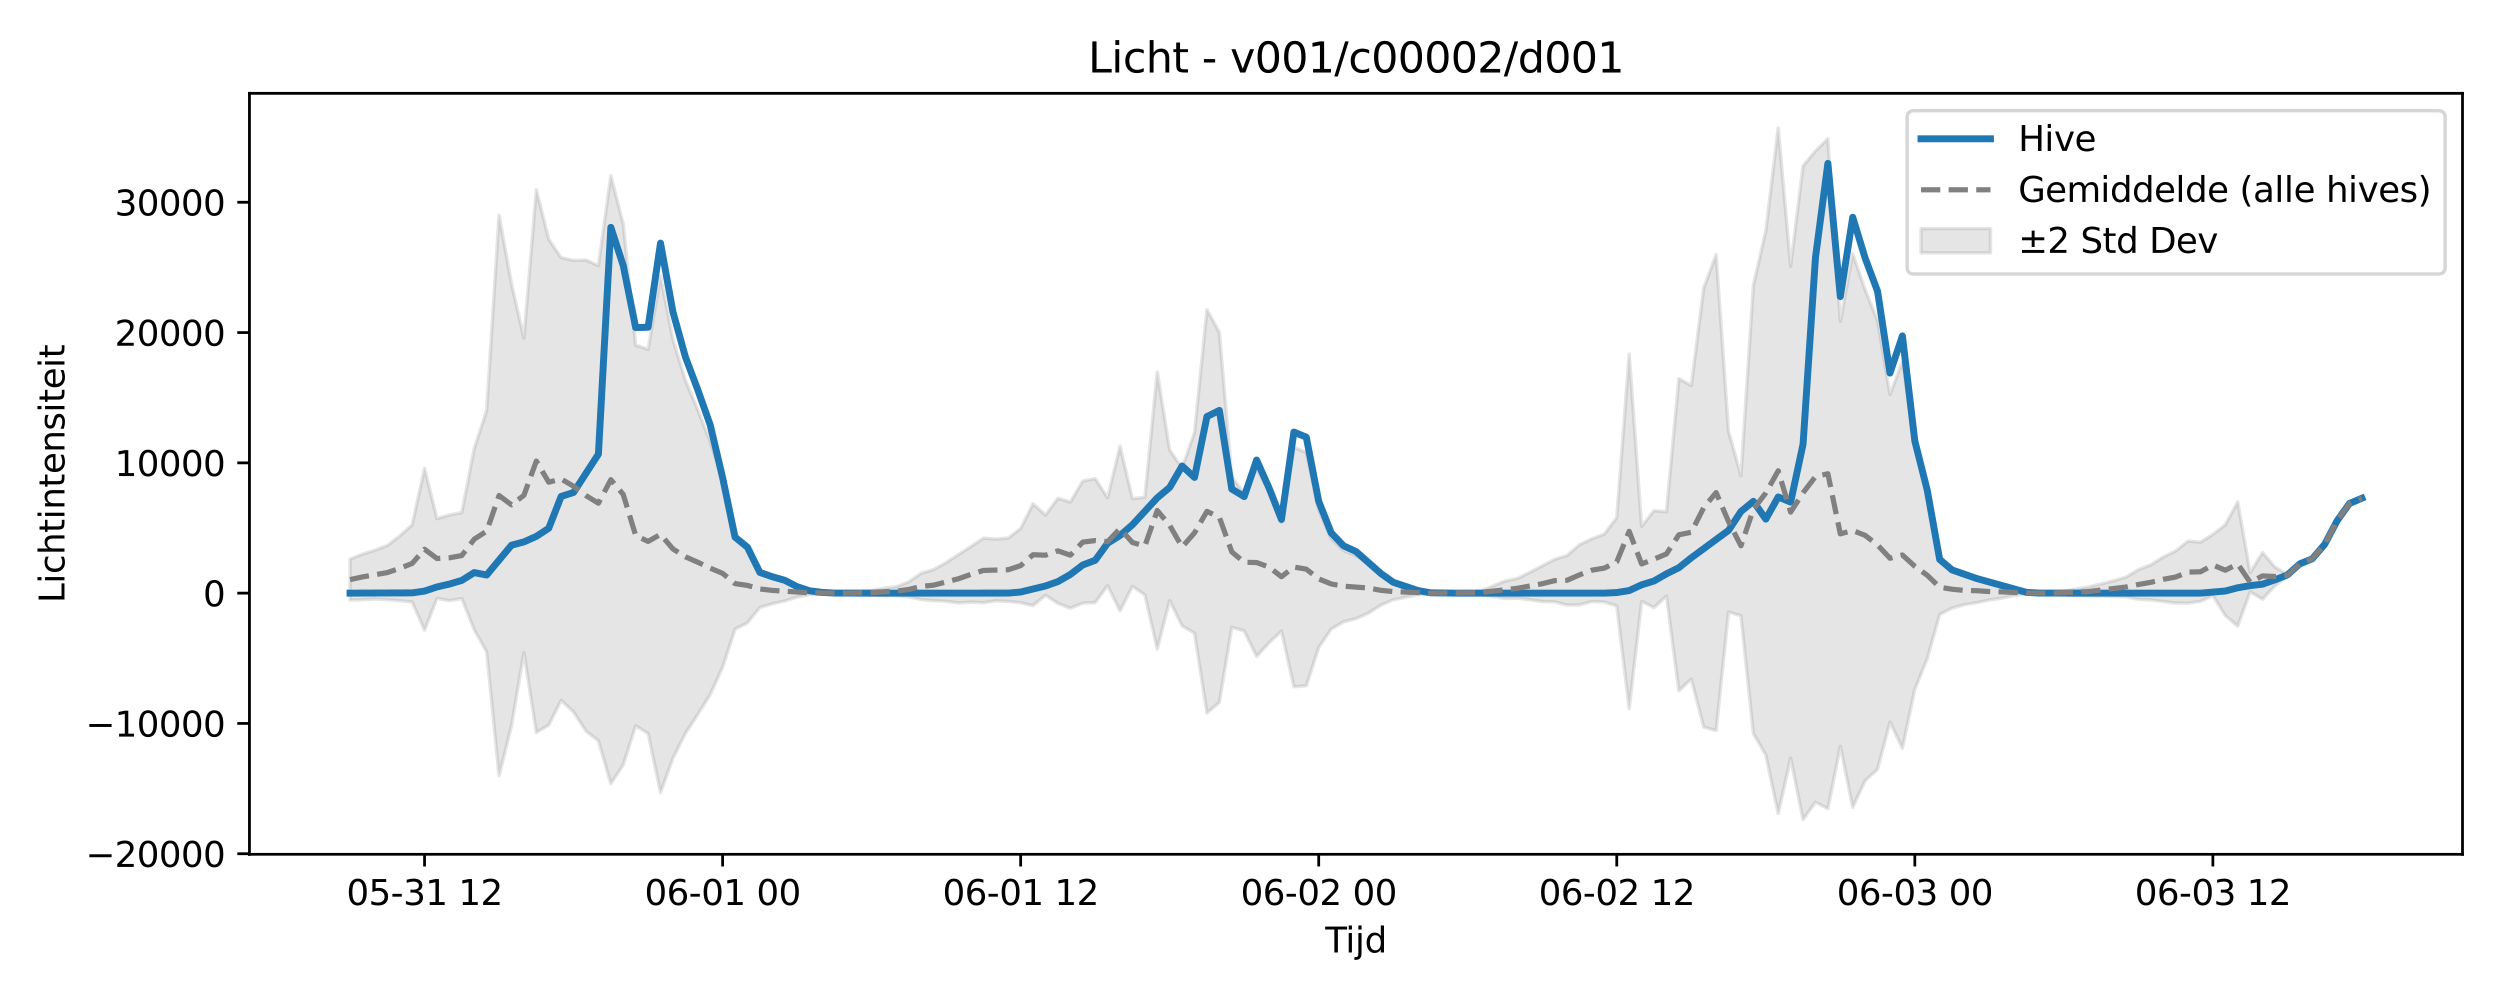 <?xml version="1.0" encoding="utf-8" standalone="no"?>
<!DOCTYPE svg PUBLIC "-//W3C//DTD SVG 1.1//EN"
  "http://www.w3.org/Graphics/SVG/1.1/DTD/svg11.dtd">
<svg xmlns:xlink="http://www.w3.org/1999/xlink" width="720pt" height="288pt" viewBox="0 0 720 288" xmlns="http://www.w3.org/2000/svg" version="1.1">
 <defs>
  <style type="text/css">*{stroke-linejoin: round; stroke-linecap: butt}</style>
 </defs>
 <g id="figure_1">
  <g id="patch_1">
   <path d="M 0 288 
L 720 288 
L 720 0 
L 0 0 
z
" style="fill: #ffffff"/>
  </g>
  <g id="axes_1">
   <g id="patch_2">
    <path d="M 71.84 246.04 
L 709.2 246.04 
L 709.2 26.88 
L 71.84 26.88 
z
" style="fill: #ffffff"/>
   </g>
   <g id="FillBetweenPolyCollection_1">
    <defs>
     <path id="m014ae55da2" d="M 100.811 -126.971 
L 100.811 -115.18 
L 104.388 -115.297 
L 107.964 -115.472 
L 111.541 -115.307 
L 115.118 -114.986 
L 118.694 -114.627 
L 122.271 -106.51 
L 125.847 -115.677 
L 129.424 -115.023 
L 133.001 -115.623 
L 136.577 -106.62 
L 140.154 -100.29 
L 143.731 -64.571 
L 147.307 -78.968 
L 150.884 -100.059 
L 154.461 -77.064 
L 158.037 -79.173 
L 161.614 -86.309 
L 165.191 -82.925 
L 168.767 -77.426 
L 172.344 -74.645 
L 175.921 -62.268 
L 179.497 -67.745 
L 183.074 -78.948 
L 186.651 -76.773 
L 190.227 -59.75 
L 193.804 -69.609 
L 197.381 -76.759 
L 200.957 -82.215 
L 204.534 -87.951 
L 208.111 -95.834 
L 211.687 -106.807 
L 215.264 -108.622 
L 218.841 -113.041 
L 222.417 -114.106 
L 225.994 -114.904 
L 229.571 -116.034 
L 233.147 -116.761 
L 236.724 -117.039 
L 240.3 -117.165 
L 243.877 -117.161 
L 247.454 -117.038 
L 251.03 -116.716 
L 254.607 -116.411 
L 258.184 -116.476 
L 261.76 -116.068 
L 265.337 -115.317 
L 268.914 -115 
L 272.49 -114.838 
L 276.067 -114.338 
L 279.644 -114.604 
L 283.22 -114.428 
L 286.797 -114.98 
L 290.374 -114.783 
L 293.95 -114.416 
L 297.527 -113.574 
L 301.104 -116.566 
L 304.68 -114.227 
L 308.257 -112.846 
L 311.834 -114.295 
L 315.41 -114.468 
L 318.987 -119.355 
L 322.564 -112.042 
L 326.14 -119.131 
L 329.717 -116.706 
L 333.294 -101.097 
L 336.87 -115.022 
L 340.447 -107.732 
L 344.023 -105.656 
L 347.6 -82.675 
L 351.177 -85.717 
L 354.753 -107.345 
L 358.33 -106.304 
L 361.907 -98.937 
L 365.483 -102.887 
L 369.06 -106.236 
L 372.637 -90.218 
L 376.213 -90.483 
L 379.79 -101.502 
L 383.367 -106.797 
L 386.943 -108.932 
L 390.52 -109.838 
L 394.097 -111.414 
L 397.673 -113.691 
L 401.25 -115.256 
L 404.827 -115.963 
L 408.403 -116.721 
L 411.98 -117.114 
L 415.557 -117.173 
L 419.133 -117.147 
L 422.71 -116.974 
L 426.287 -116.913 
L 429.863 -116.209 
L 433.44 -115.632 
L 437.017 -115.706 
L 440.593 -115.296 
L 444.17 -114.743 
L 447.746 -114.662 
L 451.323 -113.744 
L 454.9 -113.79 
L 458.476 -114.767 
L 462.053 -114.609 
L 465.63 -113.494 
L 469.206 -83.909 
L 472.783 -114.769 
L 476.36 -113.027 
L 479.936 -116.335 
L 483.513 -89.032 
L 487.09 -92.454 
L 490.666 -78.601 
L 494.243 -77.619 
L 497.82 -111.748 
L 501.396 -110.667 
L 504.973 -76.762 
L 508.55 -70.55 
L 512.126 -53.676 
L 515.703 -69.714 
L 519.28 -51.922 
L 522.856 -56.99 
L 526.433 -55.078 
L 530.01 -73.093 
L 533.586 -55.512 
L 537.163 -63.145 
L 540.74 -66.466 
L 544.316 -80.051 
L 547.893 -72.497 
L 551.469 -89.466 
L 555.046 -98.288 
L 558.623 -111.013 
L 562.199 -112.862 
L 565.776 -113.867 
L 569.353 -114.45 
L 572.929 -115.207 
L 576.506 -115.715 
L 580.083 -116.474 
L 583.659 -117.042 
L 587.236 -117.163 
L 590.813 -117.105 
L 594.389 -116.818 
L 597.966 -116.49 
L 601.543 -116.327 
L 605.119 -116.335 
L 608.696 -116.211 
L 612.273 -116.088 
L 615.849 -115.4 
L 619.426 -115.257 
L 623.003 -114.748 
L 626.579 -114.319 
L 630.156 -114.281 
L 633.733 -114.807 
L 637.309 -116.452 
L 640.886 -110.702 
L 644.463 -107.683 
L 648.039 -117.569 
L 651.616 -115.411 
L 655.193 -119.273 
L 658.769 -122.019 
L 658.769 -122.601 
L 658.769 -122.601 
L 655.193 -124.659 
L 651.616 -128.863 
L 648.039 -123.047 
L 644.463 -143.465 
L 640.886 -136.851 
L 637.309 -134.089 
L 633.733 -131.843 
L 630.156 -132.18 
L 626.579 -129.299 
L 623.003 -127.566 
L 619.426 -125.317 
L 615.849 -123.938 
L 612.273 -121.782 
L 608.696 -120.725 
L 605.119 -119.825 
L 601.543 -118.956 
L 597.966 -118.391 
L 594.389 -117.731 
L 590.813 -117.281 
L 587.236 -117.197 
L 583.659 -117.373 
L 580.083 -118.205 
L 576.506 -119.386 
L 572.929 -120.063 
L 569.353 -121.301 
L 565.776 -122.028 
L 562.199 -123.747 
L 558.623 -126.723 
L 555.046 -146.358 
L 551.469 -160.338 
L 547.893 -183.832 
L 544.316 -174.4 
L 540.74 -195.613 
L 537.163 -204.48 
L 533.586 -214.916 
L 530.01 -195.42 
L 526.433 -248.044 
L 522.856 -244.509 
L 519.28 -240.238 
L 515.703 -211.309 
L 512.126 -251.158 
L 508.55 -221.505 
L 504.973 -205.843 
L 501.396 -150.961 
L 497.82 -163.799 
L 494.243 -214.655 
L 490.666 -205.022 
L 487.09 -176.954 
L 483.513 -178.935 
L 479.936 -140.609 
L 476.36 -140.908 
L 472.783 -136.405 
L 469.206 -186.025 
L 465.63 -138.908 
L 462.053 -134.164 
L 458.476 -132.825 
L 454.9 -131.094 
L 451.323 -128.018 
L 447.746 -126.888 
L 444.17 -125.036 
L 440.593 -123.146 
L 437.017 -121.424 
L 433.44 -120.665 
L 429.863 -119.182 
L 426.287 -117.756 
L 422.71 -117.513 
L 419.133 -117.219 
L 415.557 -117.181 
L 411.98 -117.267 
L 408.403 -117.843 
L 404.827 -118.955 
L 401.25 -119.991 
L 397.673 -122.285 
L 394.097 -125.894 
L 390.52 -127.955 
L 386.943 -129.436 
L 383.367 -132.858 
L 379.79 -141.063 
L 376.213 -157.684 
L 372.637 -159.173 
L 369.06 -137.577 
L 365.483 -146.487 
L 361.907 -153.04 
L 358.33 -145.812 
L 354.753 -150.787 
L 351.177 -192.274 
L 347.6 -198.785 
L 344.023 -163.417 
L 340.447 -153.207 
L 336.87 -158.351 
L 333.294 -180.84 
L 329.717 -144.785 
L 326.14 -144.386 
L 322.564 -159.477 
L 318.987 -144.65 
L 315.41 -150.162 
L 311.834 -149.453 
L 308.257 -143.379 
L 304.68 -144.494 
L 301.104 -139.647 
L 297.527 -142.907 
L 293.95 -135.78 
L 290.374 -133.05 
L 286.797 -132.753 
L 283.22 -133.004 
L 279.644 -130.592 
L 276.067 -128.315 
L 272.49 -125.974 
L 268.914 -123.953 
L 265.337 -122.923 
L 261.76 -120.432 
L 258.184 -119.028 
L 254.607 -118.608 
L 251.03 -117.923 
L 247.454 -117.384 
L 243.877 -117.199 
L 240.3 -117.192 
L 236.724 -117.378 
L 233.147 -117.784 
L 229.571 -118.85 
L 225.994 -120.507 
L 222.417 -121.821 
L 218.841 -123.703 
L 215.264 -130.173 
L 211.687 -133.037 
L 208.111 -149.907 
L 204.534 -160.801 
L 200.957 -169.949 
L 197.381 -178.529 
L 193.804 -190.202 
L 190.227 -208.441 
L 186.651 -187.37 
L 183.074 -188.616 
L 179.497 -223.428 
L 175.921 -237.424 
L 172.344 -211.504 
L 168.767 -213.095 
L 165.191 -212.998 
L 161.614 -213.793 
L 158.037 -219.081 
L 154.461 -233.361 
L 150.884 -190.632 
L 147.307 -206.244 
L 143.731 -226.007 
L 140.154 -169.736 
L 136.577 -158.816 
L 133.001 -140.388 
L 129.424 -139.685 
L 125.847 -138.618 
L 122.271 -153.122 
L 118.694 -136.828 
L 115.118 -133.642 
L 111.541 -130.886 
L 107.964 -129.504 
L 104.388 -128.404 
L 100.811 -126.971 
z
" style="stroke: #808080; stroke-opacity: 0.2"/>
    </defs>
    <g clip-path="url(#pc220330f54)">
     <use xlink:href="#m014ae55da2" x="0" y="288" style="fill: #808080; fill-opacity: 0.2; stroke: #808080; stroke-opacity: 0.2"/>
    </g>
   </g>
   <g id="matplotlib.axis_1">
    <g id="xtick_1">
     <g id="line2d_1">
      <defs>
       <path id="mf3e992d160" d="M 0 0 
L 0 3.5 
" style="stroke: #000000; stroke-width: 0.8"/>
      </defs>
      <g>
       <use xlink:href="#mf3e992d160" x="122.271" y="246.04" style="stroke: #000000; stroke-width: 0.8"/>
      </g>
     </g>
     <g id="text_1">
      <!-- 05-31 12 -->
      <g transform="translate(99.79 260.638) scale(0.1 -0.1)">
       <defs>
        <path id="DejaVuSans-30" d="M 2034 4250 
Q 1547 4250 1301 3770 
Q 1056 3291 1056 2328 
Q 1056 1369 1301 889 
Q 1547 409 2034 409 
Q 2525 409 2770 889 
Q 3016 1369 3016 2328 
Q 3016 3291 2770 3770 
Q 2525 4250 2034 4250 
z
M 2034 4750 
Q 2819 4750 3233 4129 
Q 3647 3509 3647 2328 
Q 3647 1150 3233 529 
Q 2819 -91 2034 -91 
Q 1250 -91 836 529 
Q 422 1150 422 2328 
Q 422 3509 836 4129 
Q 1250 4750 2034 4750 
z
" transform="scale(0.016)"/>
        <path id="DejaVuSans-35" d="M 691 4666 
L 3169 4666 
L 3169 4134 
L 1269 4134 
L 1269 2991 
Q 1406 3038 1543 3061 
Q 1681 3084 1819 3084 
Q 2600 3084 3056 2656 
Q 3513 2228 3513 1497 
Q 3513 744 3044 326 
Q 2575 -91 1722 -91 
Q 1428 -91 1123 -41 
Q 819 9 494 109 
L 494 744 
Q 775 591 1075 516 
Q 1375 441 1709 441 
Q 2250 441 2565 725 
Q 2881 1009 2881 1497 
Q 2881 1984 2565 2268 
Q 2250 2553 1709 2553 
Q 1456 2553 1204 2497 
Q 953 2441 691 2322 
L 691 4666 
z
" transform="scale(0.016)"/>
        <path id="DejaVuSans-2d" d="M 313 2009 
L 1997 2009 
L 1997 1497 
L 313 1497 
L 313 2009 
z
" transform="scale(0.016)"/>
        <path id="DejaVuSans-33" d="M 2597 2516 
Q 3050 2419 3304 2112 
Q 3559 1806 3559 1356 
Q 3559 666 3084 287 
Q 2609 -91 1734 -91 
Q 1441 -91 1130 -33 
Q 819 25 488 141 
L 488 750 
Q 750 597 1062 519 
Q 1375 441 1716 441 
Q 2309 441 2620 675 
Q 2931 909 2931 1356 
Q 2931 1769 2642 2001 
Q 2353 2234 1838 2234 
L 1294 2234 
L 1294 2753 
L 1863 2753 
Q 2328 2753 2575 2939 
Q 2822 3125 2822 3475 
Q 2822 3834 2567 4026 
Q 2313 4219 1838 4219 
Q 1578 4219 1281 4162 
Q 984 4106 628 3988 
L 628 4550 
Q 988 4650 1302 4700 
Q 1616 4750 1894 4750 
Q 2613 4750 3031 4423 
Q 3450 4097 3450 3541 
Q 3450 3153 3228 2886 
Q 3006 2619 2597 2516 
z
" transform="scale(0.016)"/>
        <path id="DejaVuSans-31" d="M 794 531 
L 1825 531 
L 1825 4091 
L 703 3866 
L 703 4441 
L 1819 4666 
L 2450 4666 
L 2450 531 
L 3481 531 
L 3481 0 
L 794 0 
L 794 531 
z
" transform="scale(0.016)"/>
        <path id="DejaVuSans-20" transform="scale(0.016)"/>
        <path id="DejaVuSans-32" d="M 1228 531 
L 3431 531 
L 3431 0 
L 469 0 
L 469 531 
Q 828 903 1448 1529 
Q 2069 2156 2228 2338 
Q 2531 2678 2651 2914 
Q 2772 3150 2772 3378 
Q 2772 3750 2511 3984 
Q 2250 4219 1831 4219 
Q 1534 4219 1204 4116 
Q 875 4013 500 3803 
L 500 4441 
Q 881 4594 1212 4672 
Q 1544 4750 1819 4750 
Q 2544 4750 2975 4387 
Q 3406 4025 3406 3419 
Q 3406 3131 3298 2873 
Q 3191 2616 2906 2266 
Q 2828 2175 2409 1742 
Q 1991 1309 1228 531 
z
" transform="scale(0.016)"/>
       </defs>
       <use xlink:href="#DejaVuSans-30"/>
       <use xlink:href="#DejaVuSans-35" transform="translate(63.623 0)"/>
       <use xlink:href="#DejaVuSans-2d" transform="translate(127.246 0)"/>
       <use xlink:href="#DejaVuSans-33" transform="translate(163.33 0)"/>
       <use xlink:href="#DejaVuSans-31" transform="translate(226.953 0)"/>
       <use xlink:href="#DejaVuSans-20" transform="translate(290.576 0)"/>
       <use xlink:href="#DejaVuSans-31" transform="translate(322.363 0)"/>
       <use xlink:href="#DejaVuSans-32" transform="translate(385.986 0)"/>
      </g>
     </g>
    </g>
    <g id="xtick_2">
     <g id="line2d_2">
      <g>
       <use xlink:href="#mf3e992d160" x="208.111" y="246.04" style="stroke: #000000; stroke-width: 0.8"/>
      </g>
     </g>
     <g id="text_2">
      <!-- 06-01 00 -->
      <g transform="translate(185.63 260.638) scale(0.1 -0.1)">
       <defs>
        <path id="DejaVuSans-36" d="M 2113 2584 
Q 1688 2584 1439 2293 
Q 1191 2003 1191 1497 
Q 1191 994 1439 701 
Q 1688 409 2113 409 
Q 2538 409 2786 701 
Q 3034 994 3034 1497 
Q 3034 2003 2786 2293 
Q 2538 2584 2113 2584 
z
M 3366 4563 
L 3366 3988 
Q 3128 4100 2886 4159 
Q 2644 4219 2406 4219 
Q 1781 4219 1451 3797 
Q 1122 3375 1075 2522 
Q 1259 2794 1537 2939 
Q 1816 3084 2150 3084 
Q 2853 3084 3261 2657 
Q 3669 2231 3669 1497 
Q 3669 778 3244 343 
Q 2819 -91 2113 -91 
Q 1303 -91 875 529 
Q 447 1150 447 2328 
Q 447 3434 972 4092 
Q 1497 4750 2381 4750 
Q 2619 4750 2861 4703 
Q 3103 4656 3366 4563 
z
" transform="scale(0.016)"/>
       </defs>
       <use xlink:href="#DejaVuSans-30"/>
       <use xlink:href="#DejaVuSans-36" transform="translate(63.623 0)"/>
       <use xlink:href="#DejaVuSans-2d" transform="translate(127.246 0)"/>
       <use xlink:href="#DejaVuSans-30" transform="translate(163.33 0)"/>
       <use xlink:href="#DejaVuSans-31" transform="translate(226.953 0)"/>
       <use xlink:href="#DejaVuSans-20" transform="translate(290.576 0)"/>
       <use xlink:href="#DejaVuSans-30" transform="translate(322.363 0)"/>
       <use xlink:href="#DejaVuSans-30" transform="translate(385.986 0)"/>
      </g>
     </g>
    </g>
    <g id="xtick_3">
     <g id="line2d_3">
      <g>
       <use xlink:href="#mf3e992d160" x="293.95" y="246.04" style="stroke: #000000; stroke-width: 0.8"/>
      </g>
     </g>
     <g id="text_3">
      <!-- 06-01 12 -->
      <g transform="translate(271.47 260.638) scale(0.1 -0.1)">
       <use xlink:href="#DejaVuSans-30"/>
       <use xlink:href="#DejaVuSans-36" transform="translate(63.623 0)"/>
       <use xlink:href="#DejaVuSans-2d" transform="translate(127.246 0)"/>
       <use xlink:href="#DejaVuSans-30" transform="translate(163.33 0)"/>
       <use xlink:href="#DejaVuSans-31" transform="translate(226.953 0)"/>
       <use xlink:href="#DejaVuSans-20" transform="translate(290.576 0)"/>
       <use xlink:href="#DejaVuSans-31" transform="translate(322.363 0)"/>
       <use xlink:href="#DejaVuSans-32" transform="translate(385.986 0)"/>
      </g>
     </g>
    </g>
    <g id="xtick_4">
     <g id="line2d_4">
      <g>
       <use xlink:href="#mf3e992d160" x="379.79" y="246.04" style="stroke: #000000; stroke-width: 0.8"/>
      </g>
     </g>
     <g id="text_4">
      <!-- 06-02 00 -->
      <g transform="translate(357.31 260.638) scale(0.1 -0.1)">
       <use xlink:href="#DejaVuSans-30"/>
       <use xlink:href="#DejaVuSans-36" transform="translate(63.623 0)"/>
       <use xlink:href="#DejaVuSans-2d" transform="translate(127.246 0)"/>
       <use xlink:href="#DejaVuSans-30" transform="translate(163.33 0)"/>
       <use xlink:href="#DejaVuSans-32" transform="translate(226.953 0)"/>
       <use xlink:href="#DejaVuSans-20" transform="translate(290.576 0)"/>
       <use xlink:href="#DejaVuSans-30" transform="translate(322.363 0)"/>
       <use xlink:href="#DejaVuSans-30" transform="translate(385.986 0)"/>
      </g>
     </g>
    </g>
    <g id="xtick_5">
     <g id="line2d_5">
      <g>
       <use xlink:href="#mf3e992d160" x="465.63" y="246.04" style="stroke: #000000; stroke-width: 0.8"/>
      </g>
     </g>
     <g id="text_5">
      <!-- 06-02 12 -->
      <g transform="translate(443.149 260.638) scale(0.1 -0.1)">
       <use xlink:href="#DejaVuSans-30"/>
       <use xlink:href="#DejaVuSans-36" transform="translate(63.623 0)"/>
       <use xlink:href="#DejaVuSans-2d" transform="translate(127.246 0)"/>
       <use xlink:href="#DejaVuSans-30" transform="translate(163.33 0)"/>
       <use xlink:href="#DejaVuSans-32" transform="translate(226.953 0)"/>
       <use xlink:href="#DejaVuSans-20" transform="translate(290.576 0)"/>
       <use xlink:href="#DejaVuSans-31" transform="translate(322.363 0)"/>
       <use xlink:href="#DejaVuSans-32" transform="translate(385.986 0)"/>
      </g>
     </g>
    </g>
    <g id="xtick_6">
     <g id="line2d_6">
      <g>
       <use xlink:href="#mf3e992d160" x="551.469" y="246.04" style="stroke: #000000; stroke-width: 0.8"/>
      </g>
     </g>
     <g id="text_6">
      <!-- 06-03 00 -->
      <g transform="translate(528.989 260.638) scale(0.1 -0.1)">
       <use xlink:href="#DejaVuSans-30"/>
       <use xlink:href="#DejaVuSans-36" transform="translate(63.623 0)"/>
       <use xlink:href="#DejaVuSans-2d" transform="translate(127.246 0)"/>
       <use xlink:href="#DejaVuSans-30" transform="translate(163.33 0)"/>
       <use xlink:href="#DejaVuSans-33" transform="translate(226.953 0)"/>
       <use xlink:href="#DejaVuSans-20" transform="translate(290.576 0)"/>
       <use xlink:href="#DejaVuSans-30" transform="translate(322.363 0)"/>
       <use xlink:href="#DejaVuSans-30" transform="translate(385.986 0)"/>
      </g>
     </g>
    </g>
    <g id="xtick_7">
     <g id="line2d_7">
      <g>
       <use xlink:href="#mf3e992d160" x="637.309" y="246.04" style="stroke: #000000; stroke-width: 0.8"/>
      </g>
     </g>
     <g id="text_7">
      <!-- 06-03 12 -->
      <g transform="translate(614.829 260.638) scale(0.1 -0.1)">
       <use xlink:href="#DejaVuSans-30"/>
       <use xlink:href="#DejaVuSans-36" transform="translate(63.623 0)"/>
       <use xlink:href="#DejaVuSans-2d" transform="translate(127.246 0)"/>
       <use xlink:href="#DejaVuSans-30" transform="translate(163.33 0)"/>
       <use xlink:href="#DejaVuSans-33" transform="translate(226.953 0)"/>
       <use xlink:href="#DejaVuSans-20" transform="translate(290.576 0)"/>
       <use xlink:href="#DejaVuSans-31" transform="translate(322.363 0)"/>
       <use xlink:href="#DejaVuSans-32" transform="translate(385.986 0)"/>
      </g>
     </g>
    </g>
    <g id="text_8">
     <!-- Tijd -->
     <g transform="translate(381.67 274.317) scale(0.1 -0.1)">
      <defs>
       <path id="DejaVuSans-54" d="M -19 4666 
L 3928 4666 
L 3928 4134 
L 2272 4134 
L 2272 0 
L 1638 0 
L 1638 4134 
L -19 4134 
L -19 4666 
z
" transform="scale(0.016)"/>
       <path id="DejaVuSans-69" d="M 603 3500 
L 1178 3500 
L 1178 0 
L 603 0 
L 603 3500 
z
M 603 4863 
L 1178 4863 
L 1178 4134 
L 603 4134 
L 603 4863 
z
" transform="scale(0.016)"/>
       <path id="DejaVuSans-6a" d="M 603 3500 
L 1178 3500 
L 1178 -63 
Q 1178 -731 923 -1031 
Q 669 -1331 103 -1331 
L -116 -1331 
L -116 -844 
L 38 -844 
Q 366 -844 484 -692 
Q 603 -541 603 -63 
L 603 3500 
z
M 603 4863 
L 1178 4863 
L 1178 4134 
L 603 4134 
L 603 4863 
z
" transform="scale(0.016)"/>
       <path id="DejaVuSans-64" d="M 2906 2969 
L 2906 4863 
L 3481 4863 
L 3481 0 
L 2906 0 
L 2906 525 
Q 2725 213 2448 61 
Q 2172 -91 1784 -91 
Q 1150 -91 751 415 
Q 353 922 353 1747 
Q 353 2572 751 3078 
Q 1150 3584 1784 3584 
Q 2172 3584 2448 3432 
Q 2725 3281 2906 2969 
z
M 947 1747 
Q 947 1113 1208 752 
Q 1469 391 1925 391 
Q 2381 391 2643 752 
Q 2906 1113 2906 1747 
Q 2906 2381 2643 2742 
Q 2381 3103 1925 3103 
Q 1469 3103 1208 2742 
Q 947 2381 947 1747 
z
" transform="scale(0.016)"/>
      </defs>
      <use xlink:href="#DejaVuSans-54"/>
      <use xlink:href="#DejaVuSans-69" transform="translate(57.959 0)"/>
      <use xlink:href="#DejaVuSans-6a" transform="translate(85.742 0)"/>
      <use xlink:href="#DejaVuSans-64" transform="translate(113.525 0)"/>
     </g>
    </g>
   </g>
   <g id="matplotlib.axis_2">
    <g id="ytick_1">
     <g id="line2d_8">
      <defs>
       <path id="mc3a3b95ee7" d="M 0 0 
L -3.5 0 
" style="stroke: #000000; stroke-width: 0.8"/>
      </defs>
      <g>
       <use xlink:href="#mc3a3b95ee7" x="71.84" y="245.87" style="stroke: #000000; stroke-width: 0.8"/>
      </g>
     </g>
     <g id="text_9">
      <!-- −20000 -->
      <g transform="translate(24.648 249.669) scale(0.1 -0.1)">
       <defs>
        <path id="DejaVuSans-2212" d="M 678 2272 
L 4684 2272 
L 4684 1741 
L 678 1741 
L 678 2272 
z
" transform="scale(0.016)"/>
       </defs>
       <use xlink:href="#DejaVuSans-2212"/>
       <use xlink:href="#DejaVuSans-32" transform="translate(83.789 0)"/>
       <use xlink:href="#DejaVuSans-30" transform="translate(147.412 0)"/>
       <use xlink:href="#DejaVuSans-30" transform="translate(211.035 0)"/>
       <use xlink:href="#DejaVuSans-30" transform="translate(274.658 0)"/>
       <use xlink:href="#DejaVuSans-30" transform="translate(338.281 0)"/>
      </g>
     </g>
    </g>
    <g id="ytick_2">
     <g id="line2d_9">
      <g>
       <use xlink:href="#mc3a3b95ee7" x="71.84" y="208.347" style="stroke: #000000; stroke-width: 0.8"/>
      </g>
     </g>
     <g id="text_10">
      <!-- −10000 -->
      <g transform="translate(24.648 212.146) scale(0.1 -0.1)">
       <use xlink:href="#DejaVuSans-2212"/>
       <use xlink:href="#DejaVuSans-31" transform="translate(83.789 0)"/>
       <use xlink:href="#DejaVuSans-30" transform="translate(147.412 0)"/>
       <use xlink:href="#DejaVuSans-30" transform="translate(211.035 0)"/>
       <use xlink:href="#DejaVuSans-30" transform="translate(274.658 0)"/>
       <use xlink:href="#DejaVuSans-30" transform="translate(338.281 0)"/>
      </g>
     </g>
    </g>
    <g id="ytick_3">
     <g id="line2d_10">
      <g>
       <use xlink:href="#mc3a3b95ee7" x="71.84" y="170.824" style="stroke: #000000; stroke-width: 0.8"/>
      </g>
     </g>
     <g id="text_11">
      <!-- 0 -->
      <g transform="translate(58.477 174.623) scale(0.1 -0.1)">
       <use xlink:href="#DejaVuSans-30"/>
      </g>
     </g>
    </g>
    <g id="ytick_4">
     <g id="line2d_11">
      <g>
       <use xlink:href="#mc3a3b95ee7" x="71.84" y="133.301" style="stroke: #000000; stroke-width: 0.8"/>
      </g>
     </g>
     <g id="text_12">
      <!-- 10000 -->
      <g transform="translate(33.028 137.1) scale(0.1 -0.1)">
       <use xlink:href="#DejaVuSans-31"/>
       <use xlink:href="#DejaVuSans-30" transform="translate(63.623 0)"/>
       <use xlink:href="#DejaVuSans-30" transform="translate(127.246 0)"/>
       <use xlink:href="#DejaVuSans-30" transform="translate(190.869 0)"/>
       <use xlink:href="#DejaVuSans-30" transform="translate(254.492 0)"/>
      </g>
     </g>
    </g>
    <g id="ytick_5">
     <g id="line2d_12">
      <g>
       <use xlink:href="#mc3a3b95ee7" x="71.84" y="95.778" style="stroke: #000000; stroke-width: 0.8"/>
      </g>
     </g>
     <g id="text_13">
      <!-- 20000 -->
      <g transform="translate(33.028 99.577) scale(0.1 -0.1)">
       <use xlink:href="#DejaVuSans-32"/>
       <use xlink:href="#DejaVuSans-30" transform="translate(63.623 0)"/>
       <use xlink:href="#DejaVuSans-30" transform="translate(127.246 0)"/>
       <use xlink:href="#DejaVuSans-30" transform="translate(190.869 0)"/>
       <use xlink:href="#DejaVuSans-30" transform="translate(254.492 0)"/>
      </g>
     </g>
    </g>
    <g id="ytick_6">
     <g id="line2d_13">
      <g>
       <use xlink:href="#mc3a3b95ee7" x="71.84" y="58.254" style="stroke: #000000; stroke-width: 0.8"/>
      </g>
     </g>
     <g id="text_14">
      <!-- 30000 -->
      <g transform="translate(33.028 62.054) scale(0.1 -0.1)">
       <use xlink:href="#DejaVuSans-33"/>
       <use xlink:href="#DejaVuSans-30" transform="translate(63.623 0)"/>
       <use xlink:href="#DejaVuSans-30" transform="translate(127.246 0)"/>
       <use xlink:href="#DejaVuSans-30" transform="translate(190.869 0)"/>
       <use xlink:href="#DejaVuSans-30" transform="translate(254.492 0)"/>
      </g>
     </g>
    </g>
    <g id="text_15">
     <!-- Lichtintensiteit -->
     <g transform="translate(18.568 173.656) rotate(-90) scale(0.1 -0.1)">
      <defs>
       <path id="DejaVuSans-4c" d="M 628 4666 
L 1259 4666 
L 1259 531 
L 3531 531 
L 3531 0 
L 628 0 
L 628 4666 
z
" transform="scale(0.016)"/>
       <path id="DejaVuSans-63" d="M 3122 3366 
L 3122 2828 
Q 2878 2963 2633 3030 
Q 2388 3097 2138 3097 
Q 1578 3097 1268 2742 
Q 959 2388 959 1747 
Q 959 1106 1268 751 
Q 1578 397 2138 397 
Q 2388 397 2633 464 
Q 2878 531 3122 666 
L 3122 134 
Q 2881 22 2623 -34 
Q 2366 -91 2075 -91 
Q 1284 -91 818 406 
Q 353 903 353 1747 
Q 353 2603 823 3093 
Q 1294 3584 2113 3584 
Q 2378 3584 2631 3529 
Q 2884 3475 3122 3366 
z
" transform="scale(0.016)"/>
       <path id="DejaVuSans-68" d="M 3513 2113 
L 3513 0 
L 2938 0 
L 2938 2094 
Q 2938 2591 2744 2837 
Q 2550 3084 2163 3084 
Q 1697 3084 1428 2787 
Q 1159 2491 1159 1978 
L 1159 0 
L 581 0 
L 581 4863 
L 1159 4863 
L 1159 2956 
Q 1366 3272 1645 3428 
Q 1925 3584 2291 3584 
Q 2894 3584 3203 3211 
Q 3513 2838 3513 2113 
z
" transform="scale(0.016)"/>
       <path id="DejaVuSans-74" d="M 1172 4494 
L 1172 3500 
L 2356 3500 
L 2356 3053 
L 1172 3053 
L 1172 1153 
Q 1172 725 1289 603 
Q 1406 481 1766 481 
L 2356 481 
L 2356 0 
L 1766 0 
Q 1100 0 847 248 
Q 594 497 594 1153 
L 594 3053 
L 172 3053 
L 172 3500 
L 594 3500 
L 594 4494 
L 1172 4494 
z
" transform="scale(0.016)"/>
       <path id="DejaVuSans-6e" d="M 3513 2113 
L 3513 0 
L 2938 0 
L 2938 2094 
Q 2938 2591 2744 2837 
Q 2550 3084 2163 3084 
Q 1697 3084 1428 2787 
Q 1159 2491 1159 1978 
L 1159 0 
L 581 0 
L 581 3500 
L 1159 3500 
L 1159 2956 
Q 1366 3272 1645 3428 
Q 1925 3584 2291 3584 
Q 2894 3584 3203 3211 
Q 3513 2838 3513 2113 
z
" transform="scale(0.016)"/>
       <path id="DejaVuSans-65" d="M 3597 1894 
L 3597 1613 
L 953 1613 
Q 991 1019 1311 708 
Q 1631 397 2203 397 
Q 2534 397 2845 478 
Q 3156 559 3463 722 
L 3463 178 
Q 3153 47 2828 -22 
Q 2503 -91 2169 -91 
Q 1331 -91 842 396 
Q 353 884 353 1716 
Q 353 2575 817 3079 
Q 1281 3584 2069 3584 
Q 2775 3584 3186 3129 
Q 3597 2675 3597 1894 
z
M 3022 2063 
Q 3016 2534 2758 2815 
Q 2500 3097 2075 3097 
Q 1594 3097 1305 2825 
Q 1016 2553 972 2059 
L 3022 2063 
z
" transform="scale(0.016)"/>
       <path id="DejaVuSans-73" d="M 2834 3397 
L 2834 2853 
Q 2591 2978 2328 3040 
Q 2066 3103 1784 3103 
Q 1356 3103 1142 2972 
Q 928 2841 928 2578 
Q 928 2378 1081 2264 
Q 1234 2150 1697 2047 
L 1894 2003 
Q 2506 1872 2764 1633 
Q 3022 1394 3022 966 
Q 3022 478 2636 193 
Q 2250 -91 1575 -91 
Q 1294 -91 989 -36 
Q 684 19 347 128 
L 347 722 
Q 666 556 975 473 
Q 1284 391 1588 391 
Q 1994 391 2212 530 
Q 2431 669 2431 922 
Q 2431 1156 2273 1281 
Q 2116 1406 1581 1522 
L 1381 1569 
Q 847 1681 609 1914 
Q 372 2147 372 2553 
Q 372 3047 722 3315 
Q 1072 3584 1716 3584 
Q 2034 3584 2315 3537 
Q 2597 3491 2834 3397 
z
" transform="scale(0.016)"/>
      </defs>
      <use xlink:href="#DejaVuSans-4c"/>
      <use xlink:href="#DejaVuSans-69" transform="translate(55.713 0)"/>
      <use xlink:href="#DejaVuSans-63" transform="translate(83.496 0)"/>
      <use xlink:href="#DejaVuSans-68" transform="translate(138.477 0)"/>
      <use xlink:href="#DejaVuSans-74" transform="translate(201.855 0)"/>
      <use xlink:href="#DejaVuSans-69" transform="translate(241.064 0)"/>
      <use xlink:href="#DejaVuSans-6e" transform="translate(268.848 0)"/>
      <use xlink:href="#DejaVuSans-74" transform="translate(332.227 0)"/>
      <use xlink:href="#DejaVuSans-65" transform="translate(371.436 0)"/>
      <use xlink:href="#DejaVuSans-6e" transform="translate(432.959 0)"/>
      <use xlink:href="#DejaVuSans-73" transform="translate(496.338 0)"/>
      <use xlink:href="#DejaVuSans-69" transform="translate(548.438 0)"/>
      <use xlink:href="#DejaVuSans-74" transform="translate(576.221 0)"/>
      <use xlink:href="#DejaVuSans-65" transform="translate(615.43 0)"/>
      <use xlink:href="#DejaVuSans-69" transform="translate(676.953 0)"/>
      <use xlink:href="#DejaVuSans-74" transform="translate(704.736 0)"/>
     </g>
    </g>
   </g>
   <g id="line2d_14">
    <path d="M 100.811 170.824 
L 118.694 170.747 
L 122.271 170.233 
L 125.847 169.04 
L 129.424 168.21 
L 133.001 167.158 
L 136.577 164.899 
L 140.154 165.608 
L 147.307 157.016 
L 150.884 156.069 
L 154.461 154.474 
L 158.037 152.141 
L 161.614 142.968 
L 165.191 141.825 
L 172.344 130.781 
L 175.921 65.484 
L 179.497 76.49 
L 183.074 94.348 
L 186.651 94.244 
L 190.227 70.013 
L 193.804 89.813 
L 197.381 102.747 
L 200.957 112.257 
L 204.534 122.352 
L 208.111 137.545 
L 211.687 154.695 
L 215.264 157.605 
L 218.841 164.86 
L 222.417 166.099 
L 225.994 167.118 
L 229.571 168.961 
L 233.147 170.147 
L 236.724 170.6 
L 240.3 170.807 
L 265.337 170.824 
L 290.374 170.81 
L 293.95 170.498 
L 301.104 168.759 
L 304.68 167.5 
L 308.257 165.447 
L 311.834 162.714 
L 315.41 161.368 
L 318.987 156.463 
L 322.564 154.22 
L 326.14 151.133 
L 333.294 143.366 
L 336.87 140.38 
L 340.447 134.206 
L 344.023 137.496 
L 347.6 119.972 
L 351.177 118.197 
L 354.753 140.846 
L 358.33 143.012 
L 361.907 132.5 
L 365.483 140.533 
L 369.06 149.603 
L 372.637 124.43 
L 376.213 125.916 
L 379.79 144.372 
L 383.367 153.43 
L 386.943 157.197 
L 390.52 158.832 
L 397.673 165.139 
L 401.25 167.692 
L 408.403 170.081 
L 411.98 170.723 
L 419.133 170.824 
L 462.053 170.819 
L 465.63 170.652 
L 469.206 170.083 
L 472.783 168.424 
L 476.36 167.323 
L 479.936 165.269 
L 483.513 163.499 
L 487.09 160.647 
L 497.82 152.752 
L 501.396 147.308 
L 504.973 144.389 
L 508.55 149.513 
L 512.126 143.126 
L 515.703 144.605 
L 519.28 127.951 
L 522.856 74.159 
L 526.433 47.05 
L 530.01 85.423 
L 533.586 62.578 
L 537.163 74.342 
L 540.74 83.893 
L 544.316 107.447 
L 547.893 96.746 
L 551.469 126.989 
L 555.046 141.167 
L 558.623 161.123 
L 562.199 164.142 
L 569.353 166.629 
L 583.659 170.605 
L 587.236 170.801 
L 605.119 170.824 
L 633.733 170.821 
L 640.886 170.216 
L 644.463 169.279 
L 648.039 168.66 
L 651.616 168.241 
L 655.193 166.986 
L 658.769 165.587 
L 662.346 162.389 
L 665.922 160.952 
L 669.499 156.785 
L 673.076 149.997 
L 676.652 145.001 
L 680.229 143.494 
L 680.229 143.494 
" clip-path="url(#pc220330f54)" style="fill: none; stroke: #1f77b4; stroke-width: 2; stroke-linecap: square"/>
   </g>
   <g id="line2d_15">
    <path d="M 100.811 166.925 
L 104.388 166.149 
L 111.541 164.904 
L 115.118 163.686 
L 118.694 162.273 
L 122.271 158.184 
L 125.847 160.853 
L 129.424 160.646 
L 133.001 159.995 
L 136.577 155.282 
L 140.154 152.987 
L 143.731 142.711 
L 147.307 145.394 
L 150.884 142.654 
L 154.461 132.788 
L 158.037 138.873 
L 161.614 137.949 
L 165.191 140.038 
L 168.767 142.739 
L 172.344 144.926 
L 175.921 138.154 
L 179.497 142.414 
L 183.074 154.218 
L 186.651 155.929 
L 190.227 153.905 
L 193.804 158.095 
L 197.381 160.356 
L 200.957 161.918 
L 204.534 163.624 
L 208.111 165.129 
L 211.687 168.078 
L 215.264 168.603 
L 218.841 169.628 
L 222.417 170.036 
L 233.147 170.727 
L 243.877 170.82 
L 251.03 170.68 
L 258.184 170.248 
L 261.76 169.75 
L 265.337 168.88 
L 268.914 168.523 
L 276.067 166.673 
L 279.644 165.402 
L 283.22 164.284 
L 290.374 164.083 
L 293.95 162.902 
L 297.527 159.76 
L 301.104 159.894 
L 304.68 158.639 
L 308.257 159.887 
L 311.834 156.126 
L 315.41 155.685 
L 318.987 155.998 
L 322.564 152.24 
L 326.14 156.242 
L 329.717 157.254 
L 333.294 147.031 
L 336.87 151.313 
L 340.447 157.53 
L 344.023 153.463 
L 347.6 147.27 
L 351.177 149.005 
L 354.753 158.934 
L 358.33 161.942 
L 361.907 162.011 
L 365.483 163.313 
L 369.06 166.093 
L 372.637 163.304 
L 376.213 163.916 
L 379.79 166.717 
L 383.367 168.172 
L 386.943 168.816 
L 394.097 169.346 
L 397.673 170.012 
L 401.25 170.377 
L 411.98 170.809 
L 422.71 170.756 
L 426.287 170.666 
L 433.44 169.852 
L 437.017 169.435 
L 444.17 168.111 
L 447.746 167.225 
L 451.323 167.119 
L 454.9 165.558 
L 458.476 164.204 
L 462.053 163.613 
L 465.63 161.799 
L 469.206 153.033 
L 472.783 162.413 
L 476.36 161.032 
L 479.936 159.528 
L 483.513 154.016 
L 487.09 153.296 
L 490.666 146.188 
L 494.243 141.863 
L 497.82 150.226 
L 501.396 157.186 
L 504.973 146.697 
L 508.55 141.972 
L 512.126 135.583 
L 515.703 147.489 
L 519.28 141.92 
L 522.856 137.25 
L 526.433 136.439 
L 530.01 153.744 
L 533.586 152.786 
L 537.163 154.187 
L 540.74 156.961 
L 544.316 160.775 
L 547.893 159.836 
L 551.469 163.098 
L 555.046 165.677 
L 558.623 169.132 
L 562.199 169.696 
L 565.776 170.052 
L 569.353 170.125 
L 572.929 170.365 
L 576.506 170.449 
L 583.659 170.793 
L 590.813 170.807 
L 597.966 170.56 
L 601.543 170.359 
L 612.273 169.065 
L 615.849 168.331 
L 619.426 167.713 
L 623.003 166.843 
L 626.579 166.191 
L 630.156 164.769 
L 633.733 164.675 
L 637.309 162.73 
L 640.886 164.224 
L 644.463 162.426 
L 648.039 167.692 
L 651.616 165.863 
L 655.193 166.034 
L 658.769 165.69 
L 662.346 162.389 
L 665.922 160.952 
L 669.499 156.785 
L 673.076 149.997 
L 676.652 145.001 
L 680.229 143.494 
L 680.229 143.494 
" clip-path="url(#pc220330f54)" style="fill: none; stroke-dasharray: 5.55,2.4; stroke-dashoffset: 0; stroke: #808080; stroke-width: 1.5"/>
   </g>
   <g id="patch_3">
    <path d="M 71.84 246.04 
L 71.84 26.88 
" style="fill: none; stroke: #000000; stroke-width: 0.8; stroke-linejoin: miter; stroke-linecap: square"/>
   </g>
   <g id="patch_4">
    <path d="M 709.2 246.04 
L 709.2 26.88 
" style="fill: none; stroke: #000000; stroke-width: 0.8; stroke-linejoin: miter; stroke-linecap: square"/>
   </g>
   <g id="patch_5">
    <path d="M 71.84 246.04 
L 709.2 246.04 
" style="fill: none; stroke: #000000; stroke-width: 0.8; stroke-linejoin: miter; stroke-linecap: square"/>
   </g>
   <g id="patch_6">
    <path d="M 71.84 26.88 
L 709.2 26.88 
" style="fill: none; stroke: #000000; stroke-width: 0.8; stroke-linejoin: miter; stroke-linecap: square"/>
   </g>
   <g id="text_16">
    <!-- Licht - v001/c00002/d001 -->
    <g transform="translate(313.383 20.88) scale(0.12 -0.12)">
     <defs>
      <path id="DejaVuSans-76" d="M 191 3500 
L 800 3500 
L 1894 563 
L 2988 3500 
L 3597 3500 
L 2284 0 
L 1503 0 
L 191 3500 
z
" transform="scale(0.016)"/>
      <path id="DejaVuSans-2f" d="M 1625 4666 
L 2156 4666 
L 531 -594 
L 0 -594 
L 1625 4666 
z
" transform="scale(0.016)"/>
     </defs>
     <use xlink:href="#DejaVuSans-4c"/>
     <use xlink:href="#DejaVuSans-69" transform="translate(55.713 0)"/>
     <use xlink:href="#DejaVuSans-63" transform="translate(83.496 0)"/>
     <use xlink:href="#DejaVuSans-68" transform="translate(138.477 0)"/>
     <use xlink:href="#DejaVuSans-74" transform="translate(201.855 0)"/>
     <use xlink:href="#DejaVuSans-20" transform="translate(241.064 0)"/>
     <use xlink:href="#DejaVuSans-2d" transform="translate(272.852 0)"/>
     <use xlink:href="#DejaVuSans-20" transform="translate(308.936 0)"/>
     <use xlink:href="#DejaVuSans-76" transform="translate(340.723 0)"/>
     <use xlink:href="#DejaVuSans-30" transform="translate(399.902 0)"/>
     <use xlink:href="#DejaVuSans-30" transform="translate(463.525 0)"/>
     <use xlink:href="#DejaVuSans-31" transform="translate(527.148 0)"/>
     <use xlink:href="#DejaVuSans-2f" transform="translate(590.771 0)"/>
     <use xlink:href="#DejaVuSans-63" transform="translate(624.463 0)"/>
     <use xlink:href="#DejaVuSans-30" transform="translate(679.443 0)"/>
     <use xlink:href="#DejaVuSans-30" transform="translate(743.066 0)"/>
     <use xlink:href="#DejaVuSans-30" transform="translate(806.689 0)"/>
     <use xlink:href="#DejaVuSans-30" transform="translate(870.312 0)"/>
     <use xlink:href="#DejaVuSans-32" transform="translate(933.936 0)"/>
     <use xlink:href="#DejaVuSans-2f" transform="translate(997.559 0)"/>
     <use xlink:href="#DejaVuSans-64" transform="translate(1031.25 0)"/>
     <use xlink:href="#DejaVuSans-30" transform="translate(1094.727 0)"/>
     <use xlink:href="#DejaVuSans-30" transform="translate(1158.35 0)"/>
     <use xlink:href="#DejaVuSans-31" transform="translate(1221.973 0)"/>
    </g>
   </g>
   <g id="legend_1">
    <g id="patch_7">
     <path d="M 551.256 78.914 
L 702.2 78.914 
Q 704.2 78.914 704.2 76.914 
L 704.2 33.88 
Q 704.2 31.88 702.2 31.88 
L 551.256 31.88 
Q 549.256 31.88 549.256 33.88 
L 549.256 76.914 
Q 549.256 78.914 551.256 78.914 
z
" style="fill: #ffffff; opacity: 0.8; stroke: #cccccc; stroke-linejoin: miter"/>
    </g>
    <g id="line2d_16">
     <path d="M 553.256 39.978 
L 563.256 39.978 
L 573.256 39.978 
" style="fill: none; stroke: #1f77b4; stroke-width: 2; stroke-linecap: square"/>
    </g>
    <g id="text_17">
     <!-- Hive -->
     <g transform="translate(581.256 43.478) scale(0.1 -0.1)">
      <defs>
       <path id="DejaVuSans-48" d="M 628 4666 
L 1259 4666 
L 1259 2753 
L 3553 2753 
L 3553 4666 
L 4184 4666 
L 4184 0 
L 3553 0 
L 3553 2222 
L 1259 2222 
L 1259 0 
L 628 0 
L 628 4666 
z
" transform="scale(0.016)"/>
      </defs>
      <use xlink:href="#DejaVuSans-48"/>
      <use xlink:href="#DejaVuSans-69" transform="translate(75.195 0)"/>
      <use xlink:href="#DejaVuSans-76" transform="translate(102.979 0)"/>
      <use xlink:href="#DejaVuSans-65" transform="translate(162.158 0)"/>
     </g>
    </g>
    <g id="line2d_17">
     <path d="M 553.256 54.657 
L 563.256 54.657 
L 573.256 54.657 
" style="fill: none; stroke-dasharray: 5.55,2.4; stroke-dashoffset: 0; stroke: #808080; stroke-width: 1.5"/>
    </g>
    <g id="text_18">
     <!-- Gemiddelde (alle hives) -->
     <g transform="translate(581.256 58.157) scale(0.1 -0.1)">
      <defs>
       <path id="DejaVuSans-47" d="M 3809 666 
L 3809 1919 
L 2778 1919 
L 2778 2438 
L 4434 2438 
L 4434 434 
Q 4069 175 3628 42 
Q 3188 -91 2688 -91 
Q 1594 -91 976 548 
Q 359 1188 359 2328 
Q 359 3472 976 4111 
Q 1594 4750 2688 4750 
Q 3144 4750 3555 4637 
Q 3966 4525 4313 4306 
L 4313 3634 
Q 3963 3931 3569 4081 
Q 3175 4231 2741 4231 
Q 1884 4231 1454 3753 
Q 1025 3275 1025 2328 
Q 1025 1384 1454 906 
Q 1884 428 2741 428 
Q 3075 428 3337 486 
Q 3600 544 3809 666 
z
" transform="scale(0.016)"/>
       <path id="DejaVuSans-6d" d="M 3328 2828 
Q 3544 3216 3844 3400 
Q 4144 3584 4550 3584 
Q 5097 3584 5394 3201 
Q 5691 2819 5691 2113 
L 5691 0 
L 5113 0 
L 5113 2094 
Q 5113 2597 4934 2840 
Q 4756 3084 4391 3084 
Q 3944 3084 3684 2787 
Q 3425 2491 3425 1978 
L 3425 0 
L 2847 0 
L 2847 2094 
Q 2847 2600 2669 2842 
Q 2491 3084 2119 3084 
Q 1678 3084 1418 2786 
Q 1159 2488 1159 1978 
L 1159 0 
L 581 0 
L 581 3500 
L 1159 3500 
L 1159 2956 
Q 1356 3278 1631 3431 
Q 1906 3584 2284 3584 
Q 2666 3584 2933 3390 
Q 3200 3197 3328 2828 
z
" transform="scale(0.016)"/>
       <path id="DejaVuSans-6c" d="M 603 4863 
L 1178 4863 
L 1178 0 
L 603 0 
L 603 4863 
z
" transform="scale(0.016)"/>
       <path id="DejaVuSans-28" d="M 1984 4856 
Q 1566 4138 1362 3434 
Q 1159 2731 1159 2009 
Q 1159 1288 1364 580 
Q 1569 -128 1984 -844 
L 1484 -844 
Q 1016 -109 783 600 
Q 550 1309 550 2009 
Q 550 2706 781 3412 
Q 1013 4119 1484 4856 
L 1984 4856 
z
" transform="scale(0.016)"/>
       <path id="DejaVuSans-61" d="M 2194 1759 
Q 1497 1759 1228 1600 
Q 959 1441 959 1056 
Q 959 750 1161 570 
Q 1363 391 1709 391 
Q 2188 391 2477 730 
Q 2766 1069 2766 1631 
L 2766 1759 
L 2194 1759 
z
M 3341 1997 
L 3341 0 
L 2766 0 
L 2766 531 
Q 2569 213 2275 61 
Q 1981 -91 1556 -91 
Q 1019 -91 701 211 
Q 384 513 384 1019 
Q 384 1609 779 1909 
Q 1175 2209 1959 2209 
L 2766 2209 
L 2766 2266 
Q 2766 2663 2505 2880 
Q 2244 3097 1772 3097 
Q 1472 3097 1187 3025 
Q 903 2953 641 2809 
L 641 3341 
Q 956 3463 1253 3523 
Q 1550 3584 1831 3584 
Q 2591 3584 2966 3190 
Q 3341 2797 3341 1997 
z
" transform="scale(0.016)"/>
       <path id="DejaVuSans-29" d="M 513 4856 
L 1013 4856 
Q 1481 4119 1714 3412 
Q 1947 2706 1947 2009 
Q 1947 1309 1714 600 
Q 1481 -109 1013 -844 
L 513 -844 
Q 928 -128 1133 580 
Q 1338 1288 1338 2009 
Q 1338 2731 1133 3434 
Q 928 4138 513 4856 
z
" transform="scale(0.016)"/>
      </defs>
      <use xlink:href="#DejaVuSans-47"/>
      <use xlink:href="#DejaVuSans-65" transform="translate(77.49 0)"/>
      <use xlink:href="#DejaVuSans-6d" transform="translate(139.014 0)"/>
      <use xlink:href="#DejaVuSans-69" transform="translate(236.426 0)"/>
      <use xlink:href="#DejaVuSans-64" transform="translate(264.209 0)"/>
      <use xlink:href="#DejaVuSans-64" transform="translate(327.686 0)"/>
      <use xlink:href="#DejaVuSans-65" transform="translate(391.162 0)"/>
      <use xlink:href="#DejaVuSans-6c" transform="translate(452.686 0)"/>
      <use xlink:href="#DejaVuSans-64" transform="translate(480.469 0)"/>
      <use xlink:href="#DejaVuSans-65" transform="translate(543.945 0)"/>
      <use xlink:href="#DejaVuSans-20" transform="translate(605.469 0)"/>
      <use xlink:href="#DejaVuSans-28" transform="translate(637.256 0)"/>
      <use xlink:href="#DejaVuSans-61" transform="translate(676.27 0)"/>
      <use xlink:href="#DejaVuSans-6c" transform="translate(737.549 0)"/>
      <use xlink:href="#DejaVuSans-6c" transform="translate(765.332 0)"/>
      <use xlink:href="#DejaVuSans-65" transform="translate(793.115 0)"/>
      <use xlink:href="#DejaVuSans-20" transform="translate(854.639 0)"/>
      <use xlink:href="#DejaVuSans-68" transform="translate(886.426 0)"/>
      <use xlink:href="#DejaVuSans-69" transform="translate(949.805 0)"/>
      <use xlink:href="#DejaVuSans-76" transform="translate(977.588 0)"/>
      <use xlink:href="#DejaVuSans-65" transform="translate(1036.768 0)"/>
      <use xlink:href="#DejaVuSans-73" transform="translate(1098.291 0)"/>
      <use xlink:href="#DejaVuSans-29" transform="translate(1150.391 0)"/>
     </g>
    </g>
    <g id="patch_8">
     <path d="M 553.256 72.835 
L 573.256 72.835 
L 573.256 65.835 
L 553.256 65.835 
z
" style="fill: #808080; fill-opacity: 0.2; stroke: #808080; stroke-opacity: 0.2; stroke-linejoin: miter"/>
    </g>
    <g id="text_19">
     <!-- ±2 Std Dev -->
     <g transform="translate(581.256 72.835) scale(0.1 -0.1)">
      <defs>
       <path id="DejaVuSans-b1" d="M 2944 4013 
L 2944 2803 
L 4684 2803 
L 4684 2272 
L 2944 2272 
L 2944 1063 
L 2419 1063 
L 2419 2272 
L 678 2272 
L 678 2803 
L 2419 2803 
L 2419 4013 
L 2944 4013 
z
M 678 531 
L 4684 531 
L 4684 0 
L 678 0 
L 678 531 
z
" transform="scale(0.016)"/>
       <path id="DejaVuSans-53" d="M 3425 4513 
L 3425 3897 
Q 3066 4069 2747 4153 
Q 2428 4238 2131 4238 
Q 1616 4238 1336 4038 
Q 1056 3838 1056 3469 
Q 1056 3159 1242 3001 
Q 1428 2844 1947 2747 
L 2328 2669 
Q 3034 2534 3370 2195 
Q 3706 1856 3706 1288 
Q 3706 609 3251 259 
Q 2797 -91 1919 -91 
Q 1588 -91 1214 -16 
Q 841 59 441 206 
L 441 856 
Q 825 641 1194 531 
Q 1563 422 1919 422 
Q 2459 422 2753 634 
Q 3047 847 3047 1241 
Q 3047 1584 2836 1778 
Q 2625 1972 2144 2069 
L 1759 2144 
Q 1053 2284 737 2584 
Q 422 2884 422 3419 
Q 422 4038 858 4394 
Q 1294 4750 2059 4750 
Q 2388 4750 2728 4690 
Q 3069 4631 3425 4513 
z
" transform="scale(0.016)"/>
       <path id="DejaVuSans-44" d="M 1259 4147 
L 1259 519 
L 2022 519 
Q 2988 519 3436 956 
Q 3884 1394 3884 2338 
Q 3884 3275 3436 3711 
Q 2988 4147 2022 4147 
L 1259 4147 
z
M 628 4666 
L 1925 4666 
Q 3281 4666 3915 4102 
Q 4550 3538 4550 2338 
Q 4550 1131 3912 565 
Q 3275 0 1925 0 
L 628 0 
L 628 4666 
z
" transform="scale(0.016)"/>
      </defs>
      <use xlink:href="#DejaVuSans-b1"/>
      <use xlink:href="#DejaVuSans-32" transform="translate(83.789 0)"/>
      <use xlink:href="#DejaVuSans-20" transform="translate(147.412 0)"/>
      <use xlink:href="#DejaVuSans-53" transform="translate(179.199 0)"/>
      <use xlink:href="#DejaVuSans-74" transform="translate(242.676 0)"/>
      <use xlink:href="#DejaVuSans-64" transform="translate(281.885 0)"/>
      <use xlink:href="#DejaVuSans-20" transform="translate(345.361 0)"/>
      <use xlink:href="#DejaVuSans-44" transform="translate(377.148 0)"/>
      <use xlink:href="#DejaVuSans-65" transform="translate(454.15 0)"/>
      <use xlink:href="#DejaVuSans-76" transform="translate(515.674 0)"/>
     </g>
    </g>
   </g>
  </g>
 </g>
 <defs>
  <clipPath id="pc220330f54">
   <rect x="71.84" y="26.88" width="637.36" height="219.16"/>
  </clipPath>
 </defs>
</svg>
